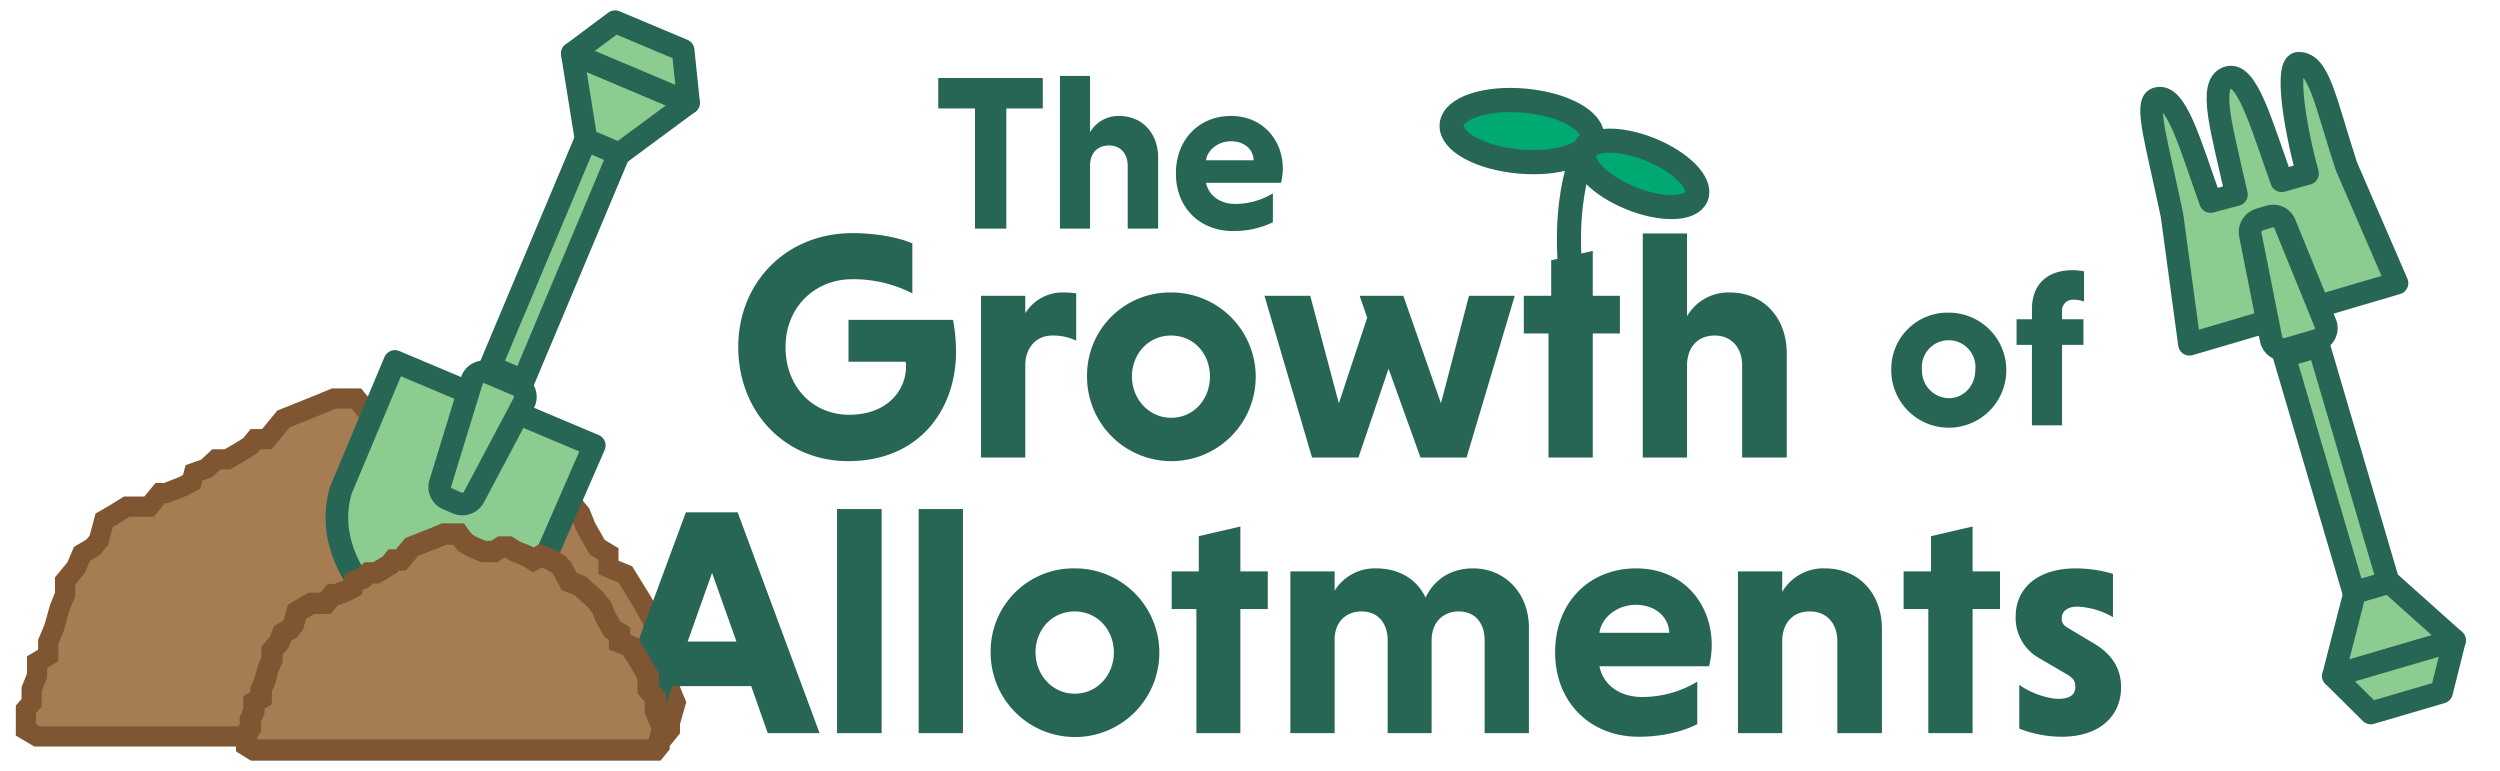 <svg id="Layer_1" data-name="Layer 1" xmlns="http://www.w3.org/2000/svg" width="830" height="256" viewBox="0 0 830 256"><polygon points="25.3 188.4 27.2 183.9 30.9 181.7 32.8 179.4 34.6 172.7 38.4 170.5 42.1 168.2 43.9 168.2 47.7 168.2 49.5 168.2 53.2 163.7 55.1 163.7 60.7 161.5 63.6 160 64.4 157 68.6 155.5 71.8 152.5 75.5 152.5 79.3 150.3 83 148 84.8 145.8 88.6 145.8 94.1 139.1 105.3 134.6 110.9 132.3 116.5 132.3 118.3 132.3 120.2 134.6 122 136.8 125.8 139.1 131.3 141.3 136.9 141.3 140.6 139.1 144.3 139.1 148.1 141.3 153.6 143.6 157.4 145.8 161.1 143.6 166.7 145.8 170.4 148 172.2 150.3 176 157 181.5 159.3 189 166 192.7 170.5 194.5 175 198.3 181.7 202 183.9 202 188.4 207.6 190.7 213.1 199.6 216.9 206.4 216.9 213.1 220.6 217.6 220.6 224.3 224.3 233.3 222.4 240 222.4 242.3 220.6 244.5 12.3 244.5 8.6 242.3 8.6 235.5 10.5 233.3 10.5 228.8 12.3 224.3 12.3 219.8 16 217.6 16 213.1 17.9 208.6 19.8 201.9 21.6 197.4 21.6 192.9 25.3 188.4" fill="#a67c52" stroke="#7f5631" stroke-miterlimit="10" stroke-width="6.7"/><path d="M249.4,227.8H223.2l-5.5,15.6H200.6l27.1-73.3h17.2l27.2,73.3H254.9ZM228.3,213h16.2l-8.1-22.8Z" fill="#276654"/><path d="M292.7,243.4H277.9V169h14.8Z" fill="#276654"/><path d="M319.7,243.4H305V169h14.7Z" fill="#276654"/><path d="M356.8,188.7a28,28,0,1,1-27.9,27.9A27.5,27.5,0,0,1,356.8,188.7Zm0,41.6c7.6,0,13-6.3,13-13.7s-5.4-13.6-13-13.6-13,6.1-13,13.6S349.4,230.3,356.8,230.3Z" fill="#276654"/><path d="M397.2,243.4V202.2H389V189.7h9V178l13.8-3.2v14.9h9.1v12.5h-9.1v41.2Z" fill="#276654"/><path d="M443.1,196.1a15.7,15.7,0,0,1,13.7-7.4c7.5,0,13.5,3.4,16.5,9.7,2.6-5.5,7.8-9.7,15.8-9.7,10.4,0,18.5,8.1,18.5,19.7v35H492.9V212.6c0-6-3.4-9.6-8.6-9.6s-9,3.6-9,9.6v30.8H460.7V212.6c0-6-3.5-9.6-8.6-9.6s-8.7,3.2-9,8.8v31.6H428.4V189.7h14.7Z" fill="#276654"/><path d="M531,221.2c1.3,6.2,6.7,10.2,14.2,10.2a35.3,35.3,0,0,0,18.3-5.1v14.1c-4.8,2.5-11.7,4.2-19.5,4.2-15.9,0-27.7-11.3-27.7-28s11.4-27.9,26.9-27.9,25.1,11.6,25.1,25.5a29,29,0,0,1-.9,7Zm0-11.1h23.2c-.2-5.5-4.9-9.3-11.1-9.3S531.7,205,531,210.1Z" fill="#276654"/><path d="M591.7,196.5a15.8,15.8,0,0,1,14.1-7.8c11.6,0,19,8.6,19,20.1v34.6H610V212.9c0-5.9-3.5-9.9-9.1-9.9s-8.9,3.6-9.2,9.3v31.1H577V189.7h14.7Z" fill="#276654"/><path d="M640.2,243.4V202.2H632V189.7h9.1V178l13.8-3.2v14.9H664v12.5h-9.1v41.2Z" fill="#276654"/><path d="M701.5,204.9a25.6,25.6,0,0,0-11.8-3.5c-3.6,0-5.2,1.8-5.2,3.9s1,2.5,3.1,3.8l7.7,4.6c6.5,3.9,8.9,8.9,8.9,14.5,0,9.3-6.9,16.4-19.7,16.4a38.9,38.9,0,0,1-14.1-2.7V227.3c2.5,2.1,8.7,4.7,13,4.7s5.6-1.7,5.6-4-1-3.1-3.6-4.6l-8.4-4.9a15.3,15.3,0,0,1-7.8-13.8c0-9.5,7.4-16,20-16a44.6,44.6,0,0,1,12.3,1.8Z" fill="#276654"/><path d="M302.9,97.4A43,43,0,0,0,283,92.7c-12.7,0-22.2,9.5-22.2,22.5s8.8,22.5,21.2,22.5,18.8-8,18.8-16c0-.5-.1-1.2-.1-1.6h-19V106.2h34.7a56.2,56.2,0,0,1,1,10.6c0,19.3-12.3,36.3-35.8,36.3-21.2,0-36.5-16.5-36.5-37.9S261,77.4,283,77.4c7.6,0,15,1.3,19.9,3.4Z" fill="#276654"/><path d="M340.4,104a14.5,14.5,0,0,1,12.7-6.9,29.7,29.7,0,0,1,4.2.3v15.7a17.5,17.5,0,0,0-7.9-1.7c-5.1,0-8.7,3.6-9,9.3v31.2H325.7V98.2h14.7Z" fill="#276654"/><path d="M388.8,97.1A28,28,0,1,1,360.9,125,27.5,27.5,0,0,1,388.8,97.1Zm0,41.6c7.6,0,12.9-6.2,12.9-13.7s-5.3-13.6-12.9-13.6-13,6.2-13,13.6S381.4,138.7,388.8,138.7Z" fill="#276654"/><path d="M435,98.2l9.5,35.7,9.4-28.4-2.5-7.3h14.5l12.5,35.7,9.3-35.7h15.2l-16,53.7H471.6L461,122.4l-10,29.5H435.6L419.8,98.2Z" fill="#276654"/><path d="M514.1,151.9V110.7h-8.2V98.2H515V86.4l13.8-3.1V98.2h9v12.5h-9v41.2Z" fill="#276654"/><path d="M560.1,105a15.8,15.8,0,0,1,14.1-7.9c11.5,0,19,8.6,19,20.2v34.6H578.4V121.4c0-6-3.6-10-9.1-10s-8.9,3.6-9.2,9.3v31.2H545.4V77.5h14.7Z" fill="#276654"/><path d="M323.7,36H311.5V25.9h34.7V36H334.1V75.9H323.7Z" fill="#276654"/><path d="M361.9,43.9a10.9,10.9,0,0,1,9.6-5.4c7.9,0,13,5.9,13,13.8V75.9H374.4V55.1c0-4.1-2.4-6.8-6.2-6.8s-6.1,2.4-6.3,6.3V75.9h-10V25.2h10Z" fill="#276654"/><path d="M400.4,60.7c.9,4.2,4.6,7,9.7,7a24.1,24.1,0,0,0,12.5-3.5v9.6a29.8,29.8,0,0,1-13.3,2.9c-10.9,0-18.9-7.7-18.9-19.1s7.8-19.1,18.3-19.1,17.2,8,17.2,17.5a21.5,21.5,0,0,1-.6,4.7Zm0-7.5h15.8c-.1-3.8-3.3-6.3-7.5-6.3S400.9,49.7,400.4,53.2Z" fill="#276654"/><path d="M647,103.8a19.1,19.1,0,1,1-19.1,19A18.7,18.7,0,0,1,647,103.8Zm0,28.4c5.1,0,8.8-4.3,8.8-9.4a8.9,8.9,0,1,0-17.7,0A9.1,9.1,0,0,0,647,132.2Z" fill="#276654"/><path d="M691.7,114.5h-7.1v26.7h-10V114.5h-5.1V106h5.1v-3.3c0-8.6,5.4-13,13.5-13a19.2,19.2,0,0,1,3.8.4v10a10.9,10.9,0,0,0-3.4-.6,3.6,3.6,0,0,0-3.9,3.9V106h7.1Z" fill="#276654"/><path d="M131.1,120l66.2,27.9-19.4,44.5c-8.3,14.5-31.9,19-44.8,17.2-10.2-10.1-25.8-26-20-46.7Z" fill="#8ccc90" stroke="#276654" stroke-linecap="round" stroke-linejoin="round" stroke-width="7.52"/><path d="M151.8,167l-3.2-1.4a4.2,4.2,0,0,1-2.4-5.2l10.4-33.9a4.3,4.3,0,0,1,5.8-2.7l9.4,4a4.3,4.3,0,0,1,2.1,6l-16.6,31.3A4.4,4.4,0,0,1,151.8,167Z" fill="#8ccc90" stroke="#276654" stroke-linecap="round" stroke-linejoin="round" stroke-width="7.52"/><rect x="143.3" y="80.5" width="81.8" height="11.97" transform="translate(33 222.7) rotate(-67.2)" fill="#8ccc90" stroke="#276654" stroke-linecap="round" stroke-linejoin="round" stroke-width="7.52"/><polygon points="228.6 34.1 205.6 51.1 194.6 46.4 190 17.8 228.6 34.1" fill="#8ccc90" stroke="#276654" stroke-linecap="round" stroke-linejoin="round" stroke-width="7.52"/><polygon points="226.8 16.7 228.6 34.1 190 17.8 204.2 7.2 226.8 16.7" fill="#8ccc90" stroke="#276654" stroke-linecap="round" stroke-linejoin="round" stroke-width="7.52"/><path d="M795.8,94l-68.9,20.3-5.8-42.8c-4.9-23.6-9.2-37.3-5.2-38.7,6.5-2.3,11.1,14.8,18,34.1l8.6-2.3c-4.8-21.5-9.4-36.5-3-38.8s11.1,14.9,18,34.2l8.6-2.4c-4.7-17.1-7.3-36.5-3-36.6,6.9-.1,8.9,12.8,15.9,34.2Z" fill="#8ccc90" stroke="#276654" stroke-linecap="round" stroke-linejoin="round" stroke-width="7.52"/><path d="M750.1,72.9l3.4-1a4.2,4.2,0,0,1,5.1,2.5L772,107.3a4.2,4.2,0,0,1-2.8,5.7l-9.8,2.9a4.3,4.3,0,0,1-5.4-3.3l-6.9-34.7A4.4,4.4,0,0,1,750.1,72.9Z" fill="#8ccc90" stroke="#276654" stroke-linecap="round" stroke-linejoin="round" stroke-width="7.52"/><rect x="735.1" y="149.8" width="81.8" height="11.97" transform="translate(706 -632.6) rotate(73.6)" fill="#8ccc90" stroke="#276654" stroke-linecap="round" stroke-linejoin="round" stroke-width="7.52"/><polygon points="774.7 224.4 781.8 196.7 793.3 193.3 814.9 212.6 774.7 224.4" fill="#8ccc90" stroke="#276654" stroke-linecap="round" stroke-linejoin="round" stroke-width="7.52"/><polygon points="787.1 236.7 774.7 224.4 814.9 212.6 810.6 229.8 787.1 236.7" fill="#8ccc90" stroke="#276654" stroke-linecap="round" stroke-linejoin="round" stroke-width="7.52"/><polygon points="92.7 213.2 93.8 210.3 96.2 208.9 97.4 207.4 98.6 203.1 101 201.7 103.4 200.3 104.6 200.3 106.9 200.3 108.1 200.3 110.5 197.4 111.7 197.4 115.3 196 117.1 195 117.6 193.1 120.3 192.1 122.4 190.2 124.8 190.2 127.2 188.8 129.5 187.4 130.7 185.9 133.1 185.9 136.7 181.6 143.8 178.8 147.4 177.3 151 177.3 152.2 177.3 153.3 178.8 154.5 180.2 156.9 181.6 160.5 183.1 164.1 183.1 166.4 181.6 168.8 181.6 171.2 183.1 174.8 184.5 177.1 185.9 179.5 184.5 183.1 185.9 185.5 187.4 186.7 188.8 189 193.1 192.6 194.5 197.4 198.8 199.8 201.7 200.9 204.6 203.3 208.9 205.7 210.3 205.7 213.2 209.3 214.6 212.8 220.3 215.2 224.6 215.2 228.9 217.6 231.8 217.6 236.1 220 241.8 218.8 246.1 218.8 247.5 217.6 249 84.3 249 81.9 247.5 81.9 243.2 83.1 241.8 83.1 238.9 84.3 236.1 84.3 233.2 86.7 231.8 86.7 228.9 87.9 226.1 89.1 221.8 90.3 218.9 90.3 216 92.7 213.2" fill="#a67c52" stroke="#7f5631" stroke-miterlimit="10" stroke-width="7.09"/><ellipse cx="503.4" cy="45.3" rx="10.1" ry="23.3" transform="matrix(0.09, -1, 1, 0.09, 414.66, 542.84)" fill="#00a872" stroke="#276654" stroke-linecap="round" stroke-linejoin="round" stroke-width="8"/><ellipse cx="545" cy="57.9" rx="8.7" ry="20" transform="translate(286 540.9) rotate(-67.9)" fill="#00a872" stroke="#276654" stroke-linecap="round" stroke-linejoin="round" stroke-width="8"/><path d="M521.9,94s-4.3-25.5,4.8-45.7" fill="none" stroke="#276654" stroke-linecap="round" stroke-linejoin="round" stroke-width="8"/></svg>